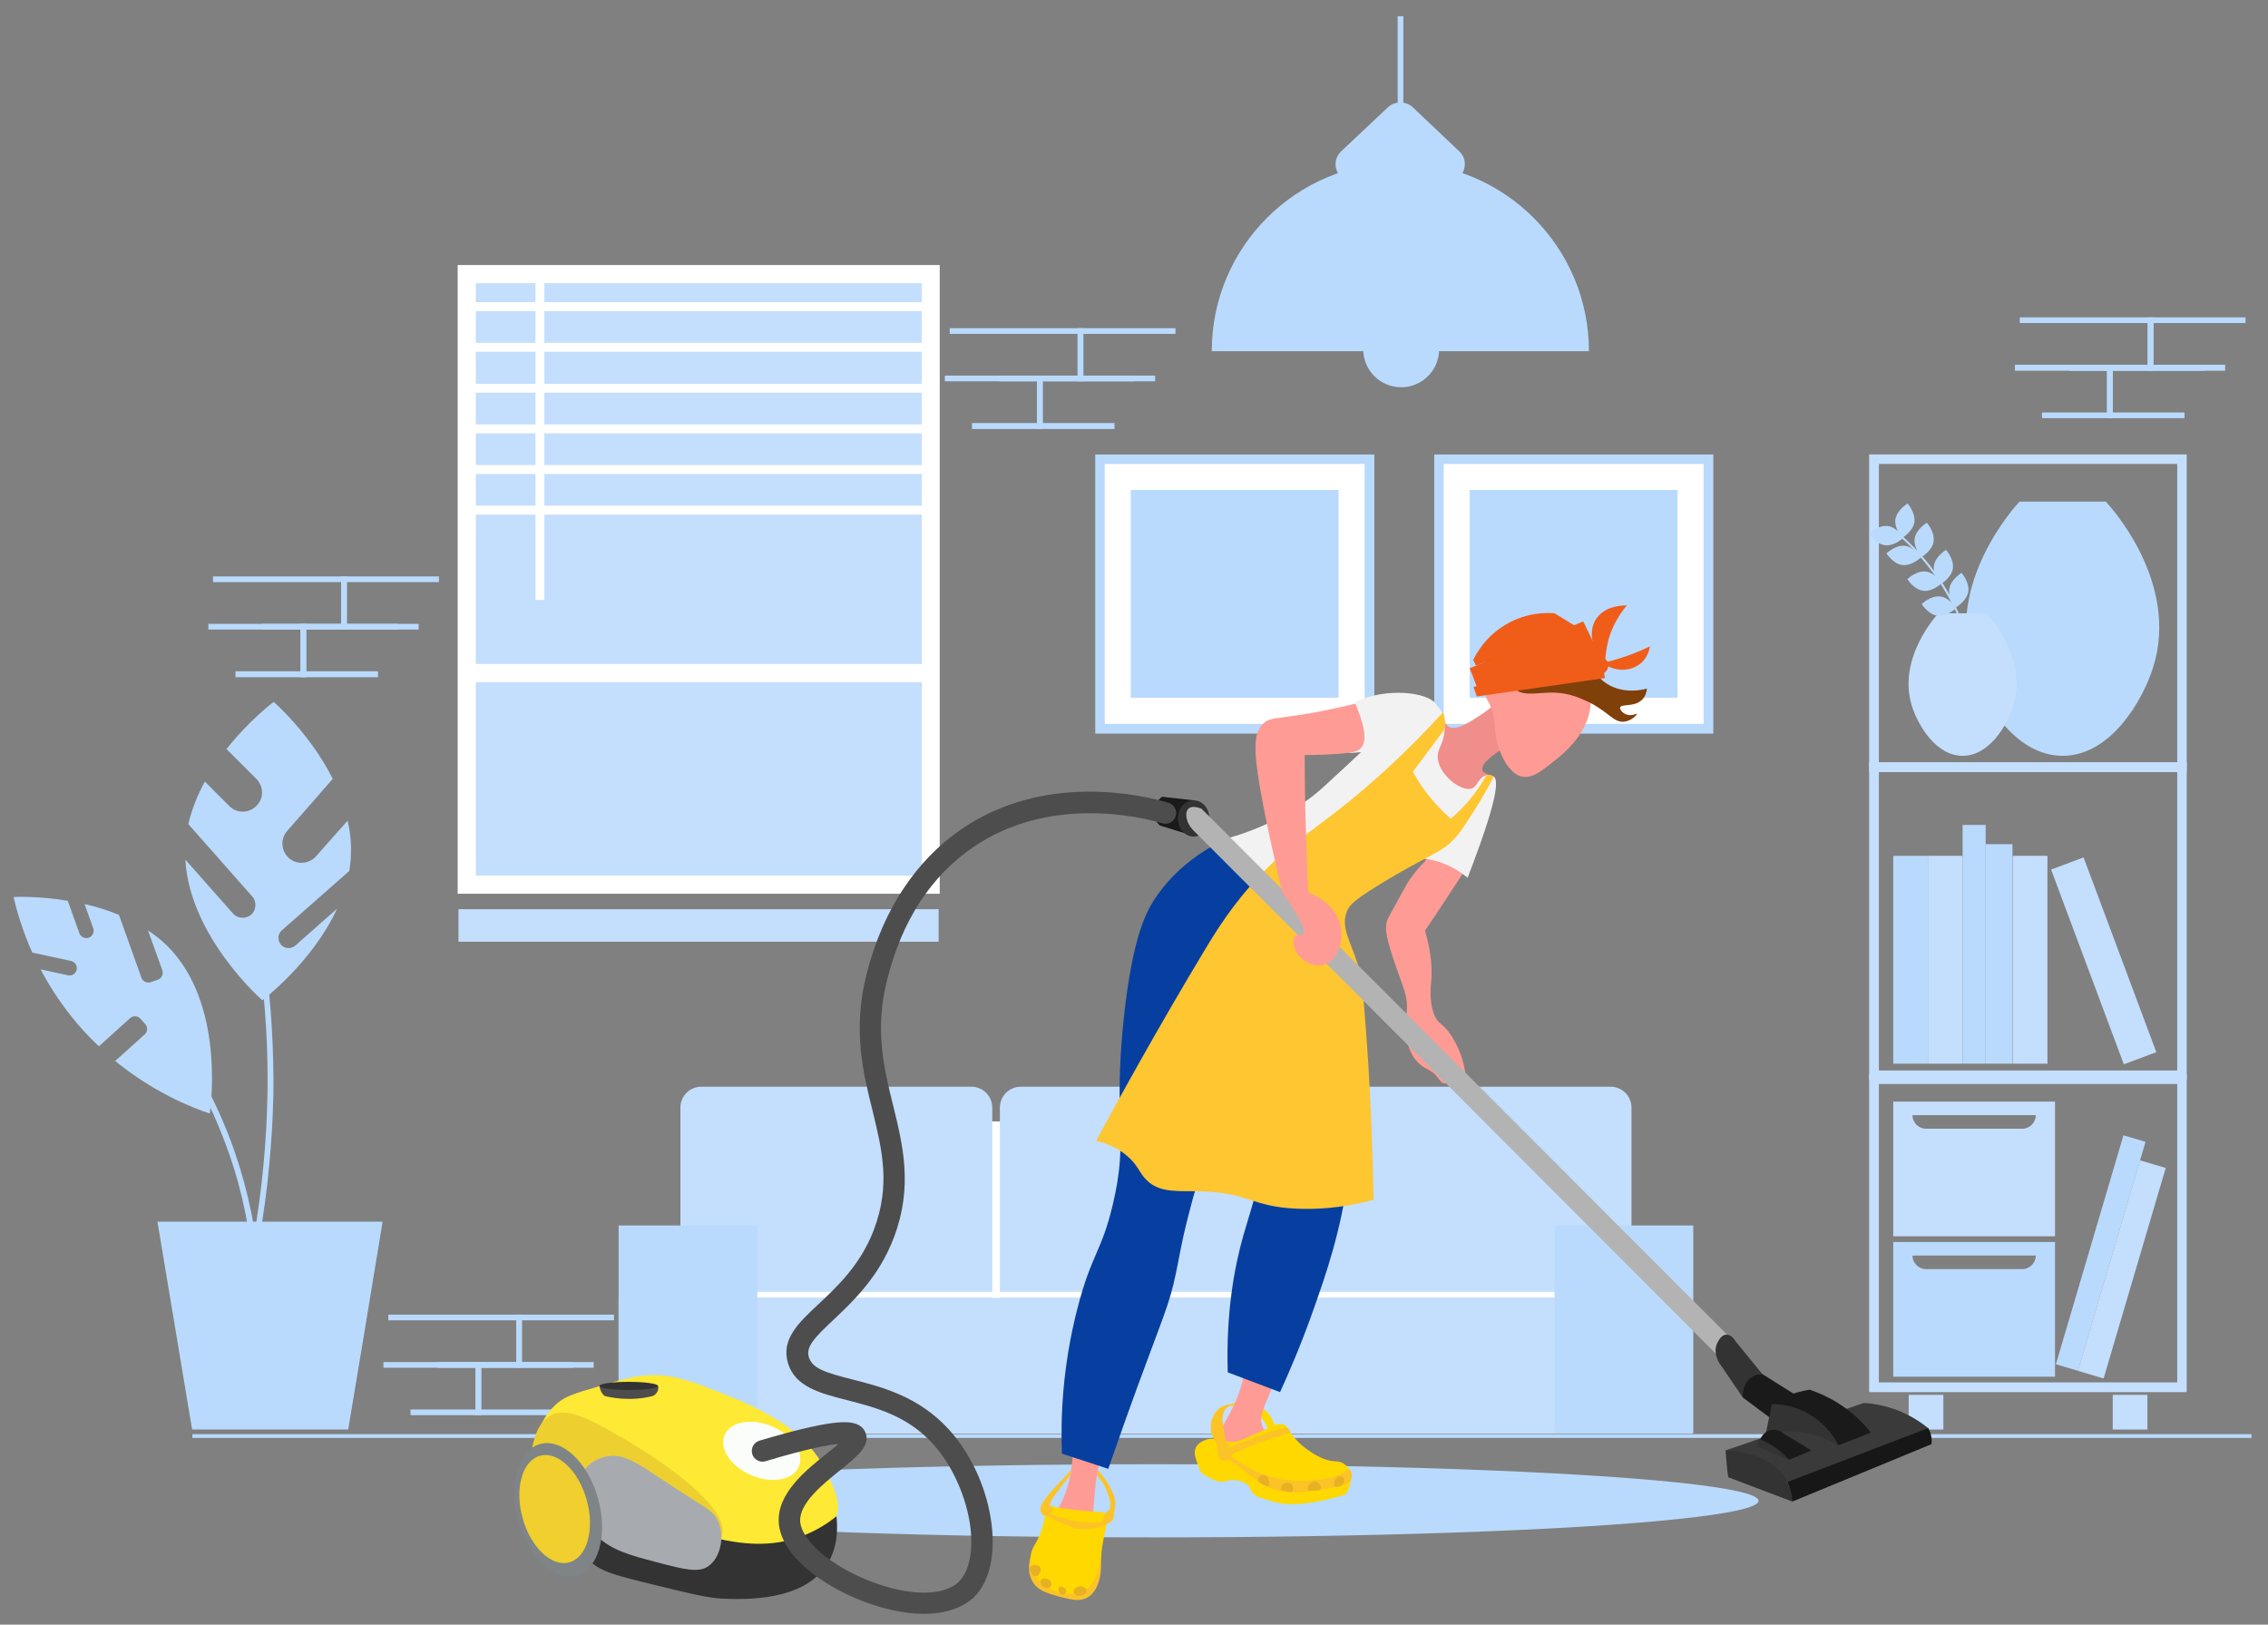 <?xml version="1.0" encoding="utf-8"?>
<!-- Generator: Adobe Illustrator 22.1.0, SVG Export Plug-In . SVG Version: 6.00 Build 0)  -->
<svg version="1.1" id="Слой_1" xmlns="http://www.w3.org/2000/svg" xmlns:xlink="http://www.w3.org/1999/xlink" x="0px" y="0px"
	 viewBox="0 0 837 599.5" style="enable-background:new 0 0 837 599.5;" xml:space="preserve">
<rect x="0" y="0" width="837" height="599.5" fill="#808080" stroke="none"/>
<style type="text/css">
	.st0{fill:#B9DAFC;}
	.st1{fill:#FFFFFF;}
	.st2{fill:#C4DEFD;}
	.st3{fill:#FF9B95;}
	.st4{fill:#FFD800;}
	.st5{fill:#FCC326;}
	.st6{fill:#E8B023;}
	.st7{fill:#073FA0;}
	.st8{fill:#EF8E8B;}
	.st9{fill:#F2F2F2;}
	.st10{fill:#FEC631;}
	.st11{fill:#1A1A1A;}
	.st12{fill:#333333;}
	.st13{fill:#B3B3B3;}
	.st14{fill:#80400A;}
	.st15{fill:#F05D19;}
	.st16{fill:#3A3A3A;}
	.st17{fill:#171717;}
	.st18{fill:#FEE934;}
	.st19{fill:#EDD02F;}
	.st20{fill:#A7ABAF;}
	.st21{fill:#7F8486;}
	.st22{fill:#F0CF2F;}
	.st23{fill:#FBFDFB;}
	.st24{fill:#4D4D4D;}
</style>
<rect x="71" y="529.2" class="st0" width="759.9" height="1.4"/>
<path class="st1" d="M591.6,490.6H258.8c-4.2,0-7.7-3.4-7.7-7.7v-61.4c0-4.2,3.4-7.7,7.7-7.7h332.8c4.2,0,7.7,3.4,7.7,7.7v61.4
	C599.2,487.1,595.8,490.6,591.6,490.6z"/>
<path class="st2" d="M358.5,490.6h-99.7c-4.2,0-7.7-3.4-7.7-7.7v-74.2c0-4.2,3.4-7.7,7.7-7.7h99.7c4.2,0,7.7,3.4,7.7,7.7v74.2
	C366.2,487.1,362.7,490.6,358.5,490.6z"/>
<path class="st2" d="M476.4,490.6h-99.7c-4.2,0-7.7-3.4-7.7-7.7v-74.2c0-4.2,3.4-7.7,7.7-7.7h99.7c4.2,0,7.7,3.4,7.7,7.7v74.2
	C484.1,487.1,480.7,490.6,476.4,490.6z"/>
<path class="st2" d="M594.4,490.6h-99.7c-4.2,0-7.7-3.4-7.7-7.7v-74.2c0-4.2,3.4-7.7,7.7-7.7h99.7c4.2,0,7.7,3.4,7.7,7.7v74.2
	C602.1,487.1,598.6,490.6,594.4,490.6z"/>
<rect x="273.8" y="476.7" class="st1" width="306.9" height="2.1"/>
<rect x="228.3" y="478.9" class="st2" width="396.2" height="50.1"/>
<rect x="228.3" y="452.2" class="st0" width="51.2" height="76.7"/>
<rect x="573.7" y="452.2" class="st0" width="51.2" height="76.7"/>
<path class="st2" d="M807.1,284.9H689.8V167.7h117.2V284.9z M693.4,281.3h110.1V171.2H693.4V281.3z"/>
<path class="st2" d="M807.1,398.6H689.8V281.3h117.2V398.6z M693.4,395h110.1V284.9H693.4V395z"/>
<path class="st2" d="M807.1,513.7H689.8V396.4h117.2V513.7z M693.4,510.1h110.1V400H693.4V510.1z"/>
<rect x="704.4" y="514.7" class="st2" width="12.8" height="12.8"/>
<rect x="779.7" y="514.7" class="st2" width="12.8" height="12.8"/>
<path class="st0" d="M698.7,458.3V508h59.7v-49.7H698.7z M746.3,468.3h-35.5c-2.7,0-5-2.2-5-5h45.5
	C751.3,466,749.1,468.3,746.3,468.3z"/>
<path class="st2" d="M698.7,406.5v49.7h59.7v-49.7H698.7z M746.3,416.5h-35.5c-2.7,0-5-2.2-5-5h45.5
	C751.3,414.2,749.1,416.5,746.3,416.5z"/>
<rect x="698.7" y="315.8" class="st0" width="12.8" height="76.7"/>
<rect x="711.5" y="315.8" class="st2" width="12.8" height="76.7"/>
<rect x="742.8" y="315.8" class="st2" width="12.8" height="76.7"/>
<rect x="769.8" y="315.8" transform="matrix(0.937 -0.35 0.35 0.937 -74.887 294.392)" class="st2" width="12.8" height="76.7"/>
<rect x="724.3" y="304.4" class="st0" width="8.5" height="88.1"/>
<rect x="732.8" y="311.5" class="st0" width="9.9" height="81"/>
<rect x="771.4" y="418.1" transform="matrix(0.959 0.283 -0.283 0.959 162.201 -200.335)" class="st0" width="8.5" height="88.1"/>
<rect x="778.5" y="427.7" transform="matrix(0.959 0.283 -0.283 0.959 164.222 -202.31)" class="st2" width="9.9" height="81"/>
<path class="st0" d="M777.1,185.1h-31.8c-1.7,1.8-27.4,30-17.5,61.2c3.9,12.3,15.7,32.6,33.4,32.6s29.5-20.3,33.4-32.6
	C804.5,215,778.9,186.9,777.1,185.1z"/>
<path class="st2" d="M735.7,219.2"/>
<path class="st0" d="M730,265C730,265,730,265,730,265c-0.2,0-0.4-0.2-0.4-0.4c0.5-13.4-2.2-26.8-7.8-38.9
	c-4.9-10.5-11.8-19.8-20.5-27.6c-0.1-0.1-0.2-0.4,0-0.5c0.1-0.1,0.4-0.2,0.5,0c8.8,7.8,15.8,17.2,20.7,27.8
	c5.6,12.2,8.4,25.7,7.8,39.2C730.3,264.8,730.2,265,730,265z"/>
<path class="st0" d="M706.5,192.7c0.5-3.5-2.5-6.9-2.5-6.9s-3.9,2.3-4.5,5.8c-0.5,3.5,2.5,6.9,2.5,6.9S705.9,196.2,706.5,192.7z"/>
<path class="st0" d="M713.6,199.8c0.5-3.5-2.5-6.9-2.5-6.9s-3.9,2.3-4.5,5.8c-0.5,3.5,2.5,6.9,2.5,6.9S713.1,203.3,713.6,199.8z"/>
<path class="st0" d="M726.4,218.3c0.5-3.5-2.5-6.9-2.5-6.9s-3.9,2.3-4.5,5.8s2.5,6.9,2.5,6.9S725.8,221.8,726.4,218.3z"/>
<path class="st0" d="M720.7,209.8c0.5-3.5-2.5-6.9-2.5-6.9s-3.9,2.3-4.5,5.8c-0.5,3.5,2.5,6.9,2.5,6.9S720.2,213.2,720.7,209.8z"/>
<path class="st0" d="M695.7,201.2c-3.5-0.4-5.9-4.3-5.9-4.3s3.3-3.2,6.8-2.8c3.5,0.4,5.9,4.3,5.9,4.3S699.2,201.6,695.7,201.2z"/>
<path class="st0" d="M702.1,208.5c-3.5-0.4-5.9-4.3-5.9-4.3s3.3-3.2,6.8-2.8c3.5,0.4,5.9,4.3,5.9,4.3S705.6,208.9,702.1,208.5z"/>
<path class="st0" d="M709.8,218c-3.5-0.4-5.9-4.3-5.9-4.3s3.3-3.2,6.8-2.8c3.5,0.4,5.9,4.3,5.9,4.3S713.3,218.4,709.8,218z"/>
<path class="st2" d="M733.2,226.3h-17.8c-1,1-15.3,16.8-9.8,34.3c2.2,6.9,8.8,18.3,18.7,18.3c9.9,0,16.5-11.4,18.7-18.3
	C748.5,243.1,734.2,227.3,733.2,226.3z"/>
<path class="st0" d="M715.1,227.2c-3.5-0.4-5.9-4.3-5.9-4.3s3.3-3.2,6.8-2.8c3.5,0.4,5.9,4.3,5.9,4.3S718.6,227.6,715.1,227.2z"/>
<g>
	<rect x="531" y="169.4" class="st1" width="99.5" height="99.5"/>
	<path class="st0" d="M632.3,270.7h-103v-103h103V270.7z M532.8,267.1h95.9v-95.9h-95.9V267.1z"/>
</g>
<rect x="542.4" y="180.8" class="st0" width="76.7" height="76.7"/>
<g>
	<rect x="406" y="169.4" class="st1" width="99.5" height="99.5"/>
	<path class="st0" d="M507.2,270.7h-103v-103h103V270.7z M407.7,267.1h95.9v-95.9h-95.9V267.1z"/>
</g>
<rect x="417.3" y="180.8" class="st0" width="76.7" height="76.7"/>
<path class="st0" d="M128.5,527.5c-19.2,0-38.4,0-57.6,0c-4.3-25.6-8.5-51.2-12.8-76.7h83.1C137,476.4,132.8,501.9,128.5,527.5z"/>
<path class="st0" d="M63.4,350.8c-2.6-2.9-5.6-5.4-8.8-7.5l5.3,14.7c0.5,1.4-0.2,3-1.6,3.5l-2.6,0.9c-1.4,0.5-3-0.2-3.5-1.6
	l-8.3-23.2c-4.3-1.8-8.6-3.1-12.7-4l3.2,8.9c0.5,1.4-0.2,3-1.6,3.5c-1.4,0.5-3-0.2-3.5-1.6l-4.3-12c-11.3-1.9-20-1.4-20-1.4
	c1.2,5.2,3.3,12.4,6.9,20.5l14.3,3.1c1.5,0.3,2.4,1.8,2.1,3.2c-0.3,1.5-1.8,2.4-3.2,2.1l-10.1-2.2c2.9,5.6,6.6,11.4,11.2,17.2
	c3.3,4.2,6.8,7.9,10.3,11.2L48,375.7c1.1-1,2.8-0.9,3.8,0.2l1.8,2c1,1.1,0.9,2.8-0.2,3.8l-10.9,9.8c14,11.4,27.7,17,34.9,19.4
	C77.4,411,83.4,372.9,63.4,350.8z"/>
<path class="st0" d="M109,348.9c-1.6,1.4-4,1.2-5.3-0.3c-1.4-1.6-1.2-4,0.3-5.3l24.9-21.9c0.3-2,0.6-4,0.6-6.1
	c0.2-4.3-0.3-8.5-1.2-12.5L116.6,316c-2.6,2.9-7.1,3.2-10,0.6c-2.9-2.6-3.2-7.1-0.6-10l16.8-19.2C114.4,270.6,101,259,101,259
	s-8.9,6.6-17.4,17.4l11,11c2.8,2.8,2.8,7.3,0,10v0c-2.8,2.8-7.3,2.8-10,0l-9-9c-2.6,4.8-4.8,10.1-6.1,15.7l23.6,26.7
	c1.7,1.9,1.5,5-0.4,6.7v0c-1.9,1.7-5,1.5-6.7-0.4l-17.6-19.9c1.6,28.5,28.4,51.9,28.4,51.9s18.4-13.8,27.6-33.8L109,348.9z"/>
<path class="st0" d="M93.7,470.8c-1.1-15.5-4.1-30.7-9.2-45.2c-3.4-9.7-7.6-19.2-12.7-28.2l1.9-1c5.1,9.1,9.5,18.7,12.9,28.6
	c5.1,14.7,8.2,30.1,9.3,45.7L93.7,470.8z"/>
<path class="st0" d="M95.8,456.7l-2.1-0.4c3-17.3,4.7-34.9,5-52.4c0.3-16.3-0.7-32.7-2.8-48.9l2.1-0.3c2.1,16.3,3.1,32.8,2.9,49.2
	C100.5,421.5,98.8,439.3,95.8,456.7z"/>
<ellipse class="st0" cx="425.9" cy="553.8" rx="223.1" ry="13.5"/>
<path class="st0" d="M447.2,129.6c0-38.5,31.2-69.6,69.6-69.6s69.6,31.2,69.6,69.6"/>
<circle class="st0" cx="517.1" cy="128.9" r="14"/>
<path class="st0" d="M512.2,39.6L495,55.8c-4.4,4.1-1.5,11.5,4.6,11.5h34.3c6,0,9-7.4,4.6-11.5l-17.1-16.2
	C518.8,37.2,514.8,37.2,512.2,39.6z"/>
<rect x="515.8" y="6" class="st0" width="2.1" height="50.7"/>
<g>
	<rect x="172.3" y="101.2" class="st2" width="171.2" height="225.3"/>
	<path class="st1" d="M346.8,329.8H168.9v-232h177.9V329.8z M175.6,323.1h164.6V104.5H175.6V323.1z"/>
</g>
<rect x="172.3" y="111.5" class="st1" width="171.2" height="3.3"/>
<rect x="172.3" y="126.5" class="st1" width="171.2" height="3.3"/>
<rect x="172.3" y="141.6" class="st1" width="171.2" height="3.3"/>
<rect x="172.3" y="156.6" class="st1" width="171.2" height="3.3"/>
<rect x="172.3" y="171.6" class="st1" width="171.2" height="3.3"/>
<rect x="172.3" y="186.6" class="st1" width="171.2" height="3.3"/>
<rect x="197.6" y="98.2" class="st1" width="3.3" height="123.2"/>
<rect x="175.3" y="245" class="st1" width="168.2" height="6.7"/>
<rect x="169.2" y="335.5" class="st2" width="177.2" height="12"/>
<polygon class="st0" points="192.6,504.7 161.5,504.7 161.5,502.6 190.5,502.6 190.5,487.2 143.3,487.2 143.3,485.1 192.6,485.1 "/>
<polygon class="st0" points="211.6,504.7 190.5,504.7 190.5,485.1 226.6,485.1 226.6,487.2 192.6,487.2 192.6,502.6 211.6,502.6 "/>
<polygon class="st0" points="177.6,522.2 151.5,522.2 151.5,520.1 175.5,520.1 175.5,504.7 141.5,504.7 141.5,502.6 177.6,502.6 "/>
<polygon class="st0" points="204.1,522.2 175.5,522.2 175.5,502.6 219.1,502.6 219.1,504.7 177.6,504.7 177.6,520.1 204.1,520.1 "/>
<polygon class="st0" points="399.8,140.7 368.7,140.7 368.7,138.6 397.7,138.6 397.7,123.2 350.5,123.2 350.5,121.1 399.8,121.1 "/>
<polygon class="st0" points="418.8,140.7 397.7,140.7 397.7,121.1 433.8,121.1 433.8,123.2 399.8,123.2 399.8,138.6 418.8,138.6 "/>
<polygon class="st0" points="384.8,158.3 358.7,158.3 358.7,156.1 382.7,156.1 382.7,140.7 348.7,140.7 348.7,138.6 384.8,138.6 "/>
<polygon class="st0" points="411.3,158.3 382.7,158.3 382.7,138.6 426.3,138.6 426.3,140.7 384.8,140.7 384.8,156.1 411.3,156.1 "/>
<polygon class="st0" points="128,232.3 96.9,232.3 96.9,230.2 125.9,230.2 125.9,214.8 78.6,214.8 78.6,212.7 128,212.7 "/>
<polygon class="st0" points="147,232.3 125.9,232.3 125.9,212.7 162,212.7 162,214.8 128,214.8 128,230.2 147,230.2 "/>
<polygon class="st0" points="113,249.9 86.9,249.9 86.9,247.7 110.9,247.7 110.9,232.3 76.9,232.3 76.9,230.2 113,230.2 "/>
<polygon class="st0" points="139.5,249.9 110.9,249.9 110.9,230.2 154.5,230.2 154.5,232.3 113,232.3 113,247.7 139.5,247.7 "/>
<polygon class="st0" points="794.7,136.8 763.6,136.8 763.6,134.6 792.6,134.6 792.6,119.2 745.4,119.2 745.4,117.1 794.7,117.1 "/>
<polygon class="st0" points="813.7,136.8 792.6,136.8 792.6,117.1 828.7,117.1 828.7,119.2 794.7,119.2 794.7,134.6 813.7,134.6 "/>
<polygon class="st0" points="779.7,154.3 753.6,154.3 753.6,152.2 777.6,152.2 777.6,136.8 743.6,136.8 743.6,134.6 779.7,134.6 "/>
<polygon class="st0" points="806.2,154.3 777.6,154.3 777.6,134.6 821.2,134.6 821.2,136.8 779.7,136.8 779.7,152.2 806.2,152.2 "/>
<path class="st3" d="M386.6,568.4c1.2,2.1,4,2.6,5.4,2.9c3.2,0.7,7.4-0.1,9.6-2.7c1.2-1.4,1.2-2.6,1.8-9.9
	c0.7-9.5,1.1-12.4,1.3-13.6c0.4-2.8,1-5.5,2.2-9.6c2.8-10.1,5.3-18.7,8.1-24.1c6.7-13,8.8-24.9,10.5-34c1.5-8.2,0.8-9,2-16.2
	c2.7-17.5,8.5-24,13.8-38.4c6.9-18.7,7-34,7-57.4c0-16.5,0.1-29.2-5-30.9c-6.4-2.2-18.7,11.3-24.3,25.4c-2.3,5.8-3.1,10.4-3.4,34
	c-0.6,34.8,0.8,40.6-2.3,54.6c-2.4,10.7-6.1,21.8-6.1,21.8c-4.7,14-5.8,12.4-7.5,19.7c-2.5,10.7-0.6,15.4-2.3,33.3
	c-0.4,4.4-1,9.6-1,9.6c-0.7,6.6-1.1,9.8-1.3,11.1C392.6,558,383.8,563.7,386.6,568.4z"/>
<path class="st4" d="M468.3,528.1c-0.4-1.3-1.5-4.1-4.3-6.4c-4.7-3.8-10.3-3-11.2-2.8c0.7-0.4,5.2-2.8,10.3-0.9
	c6.4,2.4,7.8,9.2,7.8,9.6C470,527.7,469.1,527.9,468.3,528.1z"/>
<path class="st3" d="M448.4,538.6c1.3,1.8,3.6,0.8,9.6,2.3c7.6,1.9,8.2,4.4,14.4,6c7.6,2,16.5,0.8,17.2-1.8c0.2-0.8-0.3-1.9-9.6-8.3
	c-11.1-7.6-12.4-7.3-13.7-9.6c-2.8-5,1.5-9.4,7.5-26c4.3-11.8,2.8-11.5,8.8-29.1c4-11.6,4.5-11.4,6-16.9c2.9-11,2.8-18.8,3.1-30.8
	c0.7-36.6,2.9-34.7,1.2-47.8c-1-7.4-4.2-15.5-10.7-31.8c-1.1-2.7-2.6-6.4-6.1-7.9c-5.1-2.1-13,1-16.7,6c-7.3,9.8,5.8,21.8,9.9,53.8
	c2.3,18.1,0.4,31.9-0.1,35.4c-2,13.5-4.2,13.5-7.3,28.2c-6.9,32.4,2.5,39.1-6.7,58.6C451.3,526.9,445.4,534.4,448.4,538.6z"/>
<g>
	<path class="st4" d="M476.2,528.6c0,0,2.7,4,7,6.8c2.1,1.4,5.6,3.6,9.2,3.8c0.7,0,2.3,0,3.8,1.1c0,0,1,0.7,1.7,1.8
		c1.3,2.2,0.8,5.8-1.2,9.3c-1.3,0.4-13,4.2-22,3.6c-3-0.2-5.2-0.9-9.7-2.4c-0.7-0.2-1.9-0.7-2.8-1.8c-0.7-0.9-0.5-1.3-1.1-2.1
		c-1.4-2.1-5-2.9-7.7-2.4c-1.2,0.2-1.5,0.5-2.7,0.5c-1,0-1.9-0.4-3.5-1.1c-1.9-0.9-2.8-1.3-3.6-2.1c-0.7-0.8-1-1.6-1.5-3
		c-1-2.8-1.6-4.7-0.8-6.4c0.8-1.7,2.6-2.5,3.4-2.8c4-1.6,6.1,1.1,11.1,0.6c1.3-0.1,3.5-1.1,8-3.1c5.9-2.6,8.2-4.2,10.2-3.1
		C475.1,526.3,475.1,526.9,476.2,528.6z"/>
	<path class="st5" d="M453.5,538.7c1.6,1.1,4,2.7,6.8,4.9c3,2.2,3,2.4,4.1,3.2c4.8,3.2,9.8,3.7,11.9,3.9c2.2,0.2,5.1-0.2,10.9-1
		c9.2-1.3,10.8-2.3,11.4-3.7c0.6-1.4,0.2-3.4-0.6-3.7c-0.3-0.1-0.7,0.2-1.6,0.7c-0.9,0.5-1.9,0.9-2.9,1.4c-2.6,1.4-8.6,1.7-8.9,1.8
		c-3.6,0.2-7.4,0.4-12.2-0.5c-8.3-1.6-14.3-5.5-17.8-8.3C454.3,537.7,453.9,538.2,453.5,538.7z"/>
	<path class="st6" d="M464.4,546.7c0.5,0.3,1.1,0.8,2,1.2c1,0.5,1.4,0.7,1.7,0.5c0.7-0.5,0.3-3.6-1.4-4.1c-0.6-0.2-1.6,0-2.1,0.7
		C464.2,545.8,464.4,546.6,464.4,546.7z"/>
	<path class="st6" d="M472.7,549.6c0.1,0.1,0.2,0.3,1.5,0.6c1.5,0.3,2.2,0.5,2.5,0.2c0.7-0.5,0.7-2-0.1-2.8c-0.8-0.8-2-0.4-2.1-0.4
		C473.2,547.5,472.4,548.9,472.7,549.6z"/>
	<path class="st6" d="M482.7,549.8c0.3,0.4,1.2,0.3,3,0.2c1.2-0.1,1.4-0.2,1.5-0.4c0.5-0.6,0.1-2-0.9-2.6c-0.9-0.6-2.1-0.2-2.8,0.4
		C482.8,548,482.3,549.2,482.7,549.8z"/>
	<path class="st6" d="M492.6,548.4c0.5,0.5,1.5,0.2,2.1-0.1c0.2-0.1,0.7-0.4,1.1-1c0.3-0.5,0.6-1.4,0-2.1c-0.5-0.5-1.3-0.5-1.8-0.4
		C492.5,545.4,491.9,547.7,492.6,548.4z"/>
	<path class="st5" d="M452.9,536.3c1.2,1.3,5.2-1.7,13.5-4.5c5.7-1.9,8.5-2.9,8.8-2.9c0.2,0,0.8,0,1-0.3c0.2-0.4-0.5-1.2-1.3-1.9
		c-3.3,0.8-6,1.6-7.7,2.2c-2.7,0.9-4.1,1.6-9.8,3.7c-2,0.8-3.7,1.4-4.7,1.8C452.4,535.5,452.7,536,452.9,536.3z"/>
	<path class="st5" d="M453.5,538.7c-1.1,0.6-2.5,0.5-3.3-0.2c-0.9-0.8-0.6-2-0.9-3.9c-0.4-3.4-1.8-3.5-2.3-6.2
		c-0.5-2.6,0.1-6.5,3-8.7c2.2-1.7,4.8-1.6,5.8-1.5c-0.7,0.1-2.3,0.3-3.5,1.7c-0.7,0.9-0.9,1.8-1.1,2.7c-0.1,0.8-0.2,1.7,0.9,7.1
		c0.4,2,0.5,2.4,0.9,3.1c0.8,1.4,1.6,1.5,1.9,2.6C455,536.5,454.7,538,453.5,538.7z"/>
</g>
<path class="st7" d="M453.1,309.3c-7.3,3.4-17.7,9.5-25.7,20.6c-4.5,6.2-9.3,15.5-12.6,45.1c-4.2,39,1.9,44.1-4.1,69.4
	c-4.2,17.7-7.8,18.1-13,38.1c-5.7,22-6.3,41-5.8,53.9c5.7,1.9,11.4,3.7,17.1,5.6c4.4-12.7,8.1-23,10.7-30.1
	c9.7-26.5,11.9-30.6,14.3-42.2c1.2-5.7,1.9-10.7,4.4-20.5c2.4-9.7,4.7-16.7,5.6-19.3c10.4-32.4,13.6-60.2,17.5-59.9
	c3,0.2,4.1,16.1,4.8,27.2c0.5,7.2,1.2,17.6-0.6,30.8c-1.7,12.5-4.4,19.2-6.9,28.1c-3.2,11.4-6.4,28.1-5.7,50.3
	c6.4,2.4,12.9,4.9,19.3,7.3c3.3-7.2,7.7-17.4,12.1-29.8c5-14.1,10.4-29.6,13.1-50.4c2.3-17.3,1.8-30.7,1.6-35.4
	c-1-20.1-5-36.5-8.6-47.9c-10.4-11.4-20.8-22.7-31.3-34.1C457.3,313.9,455.2,311.6,453.1,309.3z"/>
<path class="st3" d="M537.4,397c-1-0.4-2.5,2.9-4.4,2.8c-1-0.1-1.6-1.2-2.5-2.3c-2.2-2.8-4-2.7-6.4-4.7c-6.3-5.3-5.4-15.9-5.4-16.4
	c0.1-1.4,0.3-1.1,0.4-2.6c0.8-6.5-1.7-10.1-5.1-20.6c-2.9-8.8-2.8-11.4-2-13.7c0.1-0.4,1-2,2.8-5.3c4.2-7.7,4.8-8.7,5.3-9.4
	c1.2-1.8,3.1-4.3,5.8-7c0.2-0.3,3.8-6.9,10.4-6.9c0.8,0,4.9,0,6.3,2.5c1.4,2.5-0.8,6.1-6.6,14.8c-4.2,6.4-7.7,11.7-10.1,15.2
	c2.6,9,2.7,15.3,2.2,19.6c0,0-1,8.2,2,13c1.3,2,1.6,1.3,4.1,4.2c0,0,5.3,6.2,6.6,15.9c0.1,0.7,0.3,2.2-0.6,2.9
	c-0.4,0.3-1.1,0.5-1.6,0.3C537.7,398.9,538.1,397.3,537.4,397z"/>
<path class="st8" d="M556,275.3c-4.7,2.9-9.7,6.6-8.9,8.9c0.5,1.6,3.5,1.5,3.7,2.6c0.3,2.3-11.3,8.8-17.4,5.1
	c-8.6-5.1-2.6-27.7-1-27.8c0.6,0,0.3,3,2.4,4.1c2.5,1.4,6.5-1.1,10.6-3.7c2.7-1.7,4.7-3.3,6-4.4C552.9,265.3,554.4,270.3,556,275.3z
	"/>
<path class="st3" d="M556.8,249.7c4.2-0.8,8.9-5.3,14-6.6c0.3-0.1,6.3-1.4,11,1.9c5.3,3.8,5.3,11.3,5.3,13.3
	c0,11.7-9.8,19.6-13.9,22.8c-4.4,3.5-8,6.4-11.8,5.4c-5.5-1.5-9-10.6-9.6-16.5c-0.3-2.7,0-4.7-1.2-8c-1.2-3.6-2.6-4.3-2.6-7
	c0-3.5,2.2-6.9,3.7-6.7c0.6,0.1,0.6,0.6,1.6,1.2C554.6,250.2,556.1,249.9,556.8,249.7z"/>
<path class="st9" d="M453.1,309.3c7.9-2.2,19.6-6.5,31.3-15.5c2.5-1.9,5.9-5.1,12.7-11.4c17.9-16.6,26.3-25.8,31.3-23.5
	c1.2,0.6,2.9,2.1,3.9,4.2c0.5,1.1,1.1,2.8,0.9,5.9c-0.4,5.8-2.6,6.8-2.6,10.1c-0.1,6.6,8.9,13.4,12.7,11.8c2.1-0.9,2.4-4.3,5.3-4.8
	c1.3-0.2,2.4,0.3,2.6,0.4c2,1.2,1.5,8.8-9.6,37.4c-1.5-1.3-10.4-8.6-22.5-7c-11.2,1.5-20.9,10.1-23.4,20.9c-1.4,6.4,0,11.8,1,14.6
	C482.1,338.1,467.6,323.7,453.1,309.3z"/>
<path class="st10" d="M533.2,269c-3.9,5.3-7.9,10.5-11.8,15.8c1.1,1.9,2.3,3.9,3.7,5.9c3.4,4.8,7.1,8.6,10.3,11.4
	c2.1-1.8,4.4-4,6.8-6.8c2.8-3.3,4.8-6.5,6.4-9.2c0.3-0.1,0.7-0.2,1.3-0.1c0.7,0.1,1.1,0.4,1.4,0.5c-1.1,2.2-2.8,5.3-5,9
	c-1,1.6-5.1,8.4-8.1,12.3c-5.6,7.1-9.9,6.8-29.1,18.6c-9.4,5.8-11.1,7.5-12.1,10.1c-2.2,5.9,1.4,10.7,4.2,19.7
	c1.5,4.7,2,12.1,3.1,26.5c1.8,24.2,2.4,49,2.6,60c-12,3.3-21.7,3.6-28.5,3.3c-16.8-0.8-17.1-5.8-35.1-6.4c-8.5-0.2-15,0.7-19.9-3.9
	c-3-2.8-3.3-5.7-7.5-9.2c-3.9-3.4-8.3-4.8-11.4-5.5c8.5-15.7,23-42,39.9-70.1c4.4-7.3,10.4-17.2,20.8-28.1
	c9.2-9.6,16.9-14.9,23.9-20.2c11.1-8.3,26.3-21,43.4-39.7c0.3,0.6,0.5,1.4,0.7,2.3C533.3,266.9,533.3,268.1,533.2,269z"/>
<path class="st11" d="M428.9,294c3.9,0.4,7.7,0.9,11.6,1.3c-0.1,4.3-0.3,8.7-0.4,13c-4-1.2-8-2.4-12.1-3.7c-0.4-0.4-2.1-2-2.2-4.7
	C425.6,296.3,428.6,294.2,428.9,294z"/>
<ellipse class="st12" cx="440.5" cy="302" rx="5.8" ry="6.7"/>
<path class="st13" d="M634.9,501.2c-64.9-65-129.7-130-194.6-194.9c-3-3.2-3-6.8-1.6-8c1.5-1.3,4.5,0.1,4.7,0.1
	c66.2,66.2,132.4,132.4,198.6,198.7C639.5,498.4,637.2,499.8,634.9,501.2z"/>
<path class="st3" d="M467.3,302.8c2.2,10.6,4.3,19.7,6,26.7c0,0,9.8,13.3,7.6,15.3c-0.6,0.5-2-0.3-2.9,0.6c-1.2,1.1-0.6,3.9,0.3,5.6
	c1.7,3.3,6.1,6,10.1,5c5.1-1.3,6.8-7.8,6.7-11.7c-0.1-6.3-4.9-12.2-12.3-15c-0.3-5.9-0.5-11.8-0.7-17.8c-0.4-11.2-0.6-22.2-0.6-32.9
	c4.3,0,10.3-0.1,17.4-0.9c12.8-1.4,14.9-3.3,15.9-4.8c2.4-3.6,2.2-10-1.2-13.1c-4.5-4.3-11.1,0.6-35.2,4.2c-8.6,1.3-10.1,1-12.1,2.9
	C462.2,270.7,462.2,277.6,467.3,302.8z"/>
<path class="st9" d="M500,259.2c3,7,5.1,14.2,2.1,17c-1.7,1.6-4.4,1.4-4.4,1.5c0,0.2,7.3,0.2,15.6-2.6c3.3-1.1,8.5-3.2,13.1-8.1
	c2.8-3,4.3-4.6,3.9-6.3c-1.1-4.7-15.9-7.2-27.7-2.7C501.5,258.5,500.6,258.9,500,259.2z"/>
<path class="st14" d="M555.1,251.2c1.8,0.2,2.6,1.7,3.7,2.8c4.8,4.5,11.9-0.7,22.6,3c2.5,0.9,4.5,1.9,5.4,2.3
	c7.1,3.7,8.8,7.4,12.6,7c2.8-0.3,4.8-2.6,4.7-2.9c-0.1-0.2-1.8,0.9-3.7,0.3c-1.4-0.4-2.7-1.8-2.5-2.6c0.4-1.5,5.2-0.1,8-2.8
	c1.4-1.3,1.8-3.1,1.9-4.2c-2.7,0.7-7.3,1.4-12-0.4c-10.9-4.2-10-17-18.6-20.6c-12.4-5.3-34.7,13-32.7,18.3c0.6,1.6,3.2,2,5.6,2.2
	C551.4,252.3,553.2,250.9,555.1,251.2z"/>
<path class="st5" d="M380.9,572.8c2.2,2.8,7.5,8.9,15,10.4c3.5,0.7,5.2-0.1,5.9-0.5c3.8-2.1,4-7.5,4.3-7.4c0.4,0.1,1.1,11.1-5,14.3
	c-2.9,1.5-6.1,0.6-10.4-0.5c-4.2-1.2-7.4-2.1-9.4-5.1C378.3,579.3,380.5,573.6,380.9,572.8z"/>
<path class="st4" d="M380.4,575c-0.1-4.4,2.6-5.1,4.4-11.8c1.1-4,0.9-6.2,2.6-7.1c1-0.5,1.7-0.1,4.7,0.5c0.7,0.1,2.8,0.3,7,0.8
	c6.4,0.6,7.5,0.4,8.2,0.8c0,0,0.2,0.1,0.3,0.2c1.6,1.2,0.5,5.8-0.3,9.4c-1.4,7-0.4,6.4-1.5,10c-1.2,3.7-2.3,7.1-5.4,9
	c-5.3,3.3-14.4,0.6-18.1-5.2C381.9,580.7,380.5,578.2,380.4,575z"/>
<path class="st6" d="M384.2,582.9c0.8-0.9,3.3-0.4,3.8,1c0.2,0.6,0,1.4-0.5,1.8c-0.9,0.7-2.4,0.3-3.1-0.7
	C383.9,584.4,383.8,583.4,384.2,582.9z"/>
<path class="st6" d="M382,577.4c0.7,0,1.5,0.3,1.9,1c0.7,1.2-0.6,3.2-1.7,3.2c-1.2,0.1-2.6-2.3-1.9-3.4
	C380.7,577.4,381.9,577.4,382,577.4z"/>
<path class="st6" d="M390.9,585.6c-0.4,0.3-0.3,1.1-0.2,1.5c0.2,0.5,0.7,1.4,1.5,1.4c0.8,0,1.4-0.9,1.3-1.5
	C393.4,585.8,391.5,585.1,390.9,585.6z"/>
<path class="st5" d="M387.7,558.2c-0.1,0.4,1.6,1.5,7.4,2.7c0.9,0.2,11.3,2.2,12.1-0.2c0.2-0.5-0.1-1,0.4-1.8
	c0.4-0.8,1.1-1.1,1.5-1.5c1.3-1.3,0.4-4.2-0.1-5.8c-0.5-1.6-1.6-4.3-4.1-7.1c0.1-0.7,0.2-1.3,0.3-2c4.3,4.8,6.4,9.6,6.4,12.1
	c0,0.6-0.1,0.7-0.4,3.6c-0.1,1.3-0.2,2.1-0.8,2.9c-0.3,0.3-0.5,0.5-1.2,0.9c-0.6,0.3-2.1,1.1-3.4,1.5c-5.1,1.6-9.7,0.3-9.7,0.3
	c-4.2-1.6-6.2-2.6-7.1-3.1c-0.8-0.5-1.4-0.9-2.4-1.2c-0.7-0.2-1.2-0.2-1.8-0.6c0,0-0.6-0.5-0.8-1.5c-0.5-2.4,3.6-6.8,7.6-11
	c0.7-0.7,2-2.1,3.8-4c-0.1,0.6-0.2,1.2-0.3,1.8c-6.6,8.1-8.1,10.8-7.6,11.3c0.1,0.1,0.6,0.3,0.9,0.9c0.1,0.1,0.3,0.6,0.1,1.1
	S387.8,558,387.7,558.2z"/>
<path class="st15" d="M584.3,229.3c-14,5.8-28,11.5-41.9,17.3c0.9,2.3,1.8,4.5,2.6,6.8c15.1-4,30.2-8,45.3-11.9
	C588.2,237.4,586.2,233.3,584.3,229.3z"/>
<path class="st15" d="M573.7,226.3c2.7,1.6,5.3,3.3,8,4.9c-12.3,4.8-24.6,9.6-37,14.4c-0.3-0.7-0.7-1.4-1-2.1
	c1.2-2.4,4.6-8.8,12.3-13.2C563.7,225.8,571.1,226.1,573.7,226.3z"/>
<path class="st15" d="M543.8,253.5c0.4,1.2,0.8,2.3,1.2,3.5c15.8-2.3,31.6-4.5,47.3-6.8c-0.5-3.3-1.1-6.5-1.6-9.8
	C575,244.7,559.4,249.1,543.8,253.5z"/>
<path class="st15" d="M591.9,244.2c1.1-0.2,0-5.5,3.5-13c1.6-3.4,3.5-6.1,5-7.8c-1,0-6.9-0.1-10.4,3.8
	C584,233.6,590.3,244.4,591.9,244.2z"/>
<path class="st15" d="M591.5,244.6c4.2-0.9,9-2.4,13.9-4.5c1.2-0.5,2.4-1.1,3.5-1.6c-0.1,0.7-0.7,4.7-4.4,7
	C600.8,247.9,595.4,247.7,591.5,244.6z"/>
<ellipse transform="matrix(0.948 -0.318 0.318 0.948 -47.575 200.126)" class="st15" cx="590" cy="246" rx="3.6" ry="3.3"/>
<path class="st6" d="M401,586.8c0.1,0.8-0.7,1.4-0.8,1.5c-0.5,0.4-1,0.5-1.5,0.5c-0.5,0.1-1,0.1-1.5-0.1c-0.5-0.3-1-0.9-1-1.6
	c0.1-1.1,1.8-2,3.1-1.7C400,585.6,400.9,586,401,586.8z"/>
<path class="st6" d="M412.8,616.2c-0.1,0.6-0.5,1.3-1.2,1.5c-0.4,0.1-1.1,0.1-1.3-0.2c-0.3-0.5,0.5-1.4,1-1.9
	c0.3-0.2,0.8-0.6,1.1-0.4C412.9,615.3,412.8,616.2,412.8,616.2z"/>
<path class="st16" d="M636.8,535.2c17-5.8,34-11.7,51-17.5c3.8,0.2,9.4,1.1,15.5,4c3.5,1.7,6.2,3.6,8.3,5.3
	c-17.3,6.6-34.6,13.3-51.9,19.9C652,543,644.4,539.1,636.8,535.2z"/>
<path class="st17" d="M661.4,554.1c17.1-7.1,34.3-14.1,51.4-21.2c0.1-0.9,0.2-2.3-0.3-3.9c-0.3-0.9-0.6-1.5-0.9-2.1
	c-17.3,6.6-34.6,13.3-51.9,19.9C660.2,549.3,660.8,551.7,661.4,554.1z"/>
<path class="st12" d="M636.8,535.2c0.9,0,17.3,0.4,22.9,11.7c0.8,1.6,1.6,4,1.8,7.2c-7.9-3-15.8-6-23.7-9
	C637.3,541.8,637.1,538.5,636.8,535.2z"/>
<path class="st11" d="M678.5,533.3c-2-2.5-5.2-5.9-9.6-8.9c-5.8-3.9-11.3-5.6-14.9-6.4c2.2-1.4,5.2-3,8.9-4.1c1.8-0.5,3.5-0.9,5-1.1
	c2.9,1,6.5,2.5,10.2,4.8c5.8,3.6,9.8,7.8,12.3,11C686.4,530.3,682.4,531.8,678.5,533.3z"/>
<path class="st12" d="M634.4,502.8c-0.3-0.6-2-3.5-0.9-6.6c0.2-0.4,1.4-3.8,3.7-3.7c1.9,0,3.1,2.1,3.2,2.3
	c3.4,4.1,6.7,8.3,10.1,12.4c-2.4,2.8-4.9,5.7-7.3,8.5C640.3,511.4,637.3,507.1,634.4,502.8z"/>
<path class="st11" d="M650.5,507.1c-0.9,0-2.3,0-3.6,0.8c-2.5,1.4-3.9,4.4-3.7,7.8c4.3,3.2,8.6,6.4,12.9,9.6c3-3,5.9-6.1,8.9-9.1
	C660.2,513.2,655.4,510.2,650.5,507.1z"/>
<path class="st12" d="M651.6,529.3c0.8-3.7,1.5-7.5,2.3-11.2c2.5,0,8.5,0.3,14.7,4.3c5.9,3.8,8.8,8.7,9.9,11
	c-3.2-1.9-9.4-5-17.5-5.2C657.3,528.1,654.1,528.6,651.6,529.3z"/>
<path class="st12" d="M648.6,533.9c3.9,1.6,7.7,3.2,11.6,4.8c-5.5-5.9-9-8.5-10.6-7.6C648.9,531.5,648.6,532.4,648.6,533.9z"/>
<path class="st11" d="M660.2,538.7c-1.2-1.3-2.8-3-5-4.5c-2.1-1.5-4-2.4-5.6-3.1c0.1-0.2,1.1-2.7,3.8-3.4c2.8-0.6,4.8,1.2,4.9,1.3
	c3.4,2.1,6.8,4.2,10.2,6.2C665.7,536.4,663,537.6,660.2,538.7z"/>
<path class="st18" d="M197.4,534.3c0.2-5.2,3.1-12.2,8.5-16.7c2.9-2.4,6.7-3.6,14.3-5.8c9.8-2.9,14.7-4.4,21-4.4
	c4.5,0,9.7,0.7,19.3,4.4c17.4,6.7,37.9,14.5,45.9,34.2c2.2,5.4,3.7,9.2,2.3,13.4c-5,15.4-43.1,20.1-72.2,9.9
	C220.8,563.9,196.8,550.1,197.4,534.3z"/>
<path class="st19" d="M228.7,530c-10.6-6-19.5-11.2-25.7-7.6c-9.4,5.4-9.8,29.3,1.2,42.7c16.7,20.4,58.2,13.9,62.2,2
	C270.8,554.3,232.3,532,228.7,530z"/>
<path class="st12" d="M219.6,577.6c3.7,2.7,9.5,4.2,21,7c13.5,3.3,20.2,5,26,5.3c7.9,0.3,29.7,1.2,38.6-12.6
	c1.8-2.7,4.5-8.4,3.5-17.8c-2.7,2.2-6.9,5.1-12.6,7.3c-11.8,4.5-23,2.8-31.6,0.9c-35.6-8.1-51.8-26.9-57.6-21.9
	C202.2,550,207.6,568.9,219.6,577.6z"/>
<path class="st20" d="M219.2,539.2c0.7-0.4,2.2-1.3,4.7-1.8c7.8-1.4,12.9,4,30.7,15.2c6.9,4.4,9.1,5.5,10.5,8.8
	c2.3,5.4,1,13-3.5,16.4c-3.6,2.7-8.8,1.4-19.1-1.3c-10.7-2.8-16.9-4.5-22.8-10.2c-3-2.9-7.4-7.2-7.5-13.6
	C212.1,547.6,214.6,542,219.2,539.2z"/>
<ellipse transform="matrix(0.964 -0.265 0.265 0.964 -140.271 74.485)" class="st21" cx="206" cy="557.3" rx="15.3" ry="25.2"/>
<ellipse transform="matrix(0.964 -0.265 0.265 0.964 -140.239 74.135)" class="st22" cx="204.7" cy="557" rx="12.3" ry="20.4"/>
<ellipse transform="matrix(0.391 -0.92 0.92 0.391 -321.446 584.813)" class="st23" cx="281.3" cy="535.4" rx="9.8" ry="14.9"/>
<path class="st24" d="M341,595.5c-0.2,0-0.5,0-0.7,0c-6.8-0.1-14.5-1.8-22.2-4.8c-7.8-3-15.1-7.3-20.5-11.9
	c-6.3-5.5-9.8-11.3-10.2-16.9c-0.7-10.8,10-19.4,17.8-25.6c1.3-1.1,2.9-2.3,4.2-3.5c-3.9,0.4-11.7,1.8-26.9,6.4
	c-2.1,0.6-4.3-0.6-4.9-2.7c-0.6-2.1,0.6-4.3,2.7-4.9c12.1-3.6,20.9-5.7,26.9-6.5c4.9-0.6,10.3-0.7,12.1,3.3c2.2,4.9-2.8,8.9-9.1,14
	c-6.5,5.2-15.3,12.3-14.9,19c0.5,7.1,11.3,16.4,25.7,22c14.3,5.6,27.1,5.7,32.7,0.4c4.2-4,5.8-12.4,4.1-22.4
	c-1.8-10.5-6.8-21.2-13.5-28.6c-9.5-10.5-21.4-13.5-31.9-16.2c-9.8-2.5-19-4.9-21.6-13.6c-2.6-8.8,3.8-14.8,11.3-21.8
	c6.9-6.5,15.5-14.5,20.4-27.4c6.2-16.5,3.1-29.2-0.5-44c-3.5-14-7.4-29.9-2.2-50.3c7.5-29.6,23.2-45.5,35.1-53.6
	c30.5-20.8,66.1-12.7,76.3-9.7c2.1,0.6,3.3,2.8,2.7,4.9c-0.6,2.1-2.8,3.3-4.9,2.7c-9.3-2.7-42-10.1-69.7,8.7
	c-15.7,10.7-26.4,27.1-31.9,49c-4.7,18.5-1.2,32.7,2.2,46.4c3.6,14.7,7.4,29.9,0.3,48.7c-5.5,14.6-15.2,23.7-22.3,30.4
	c-6.8,6.4-10.3,9.9-9.1,13.8c1.3,4.3,6.6,5.8,16,8.2c11,2.8,24.6,6.3,35.7,18.5c7.8,8.6,13.4,20.4,15.4,32.6
	c2.1,12.8-0.2,23.6-6.4,29.5C354.9,593.4,348.7,595.5,341,595.5z"/>
<path class="st24" d="M242.9,511.4c0.3,1.4-0.4,2.9-1.9,3.7c-2.2,0.6-5.2,1.1-8.7,1.1c-3.8,0-6.9-0.5-9.2-1.1
	c-0.3-0.3-0.9-0.8-1.3-1.7c-0.4-0.8-0.5-1.6-0.5-2.1"/>
<ellipse class="st12" cx="232" cy="511.4" rx="10.8" ry="1.5"/>
</svg>
